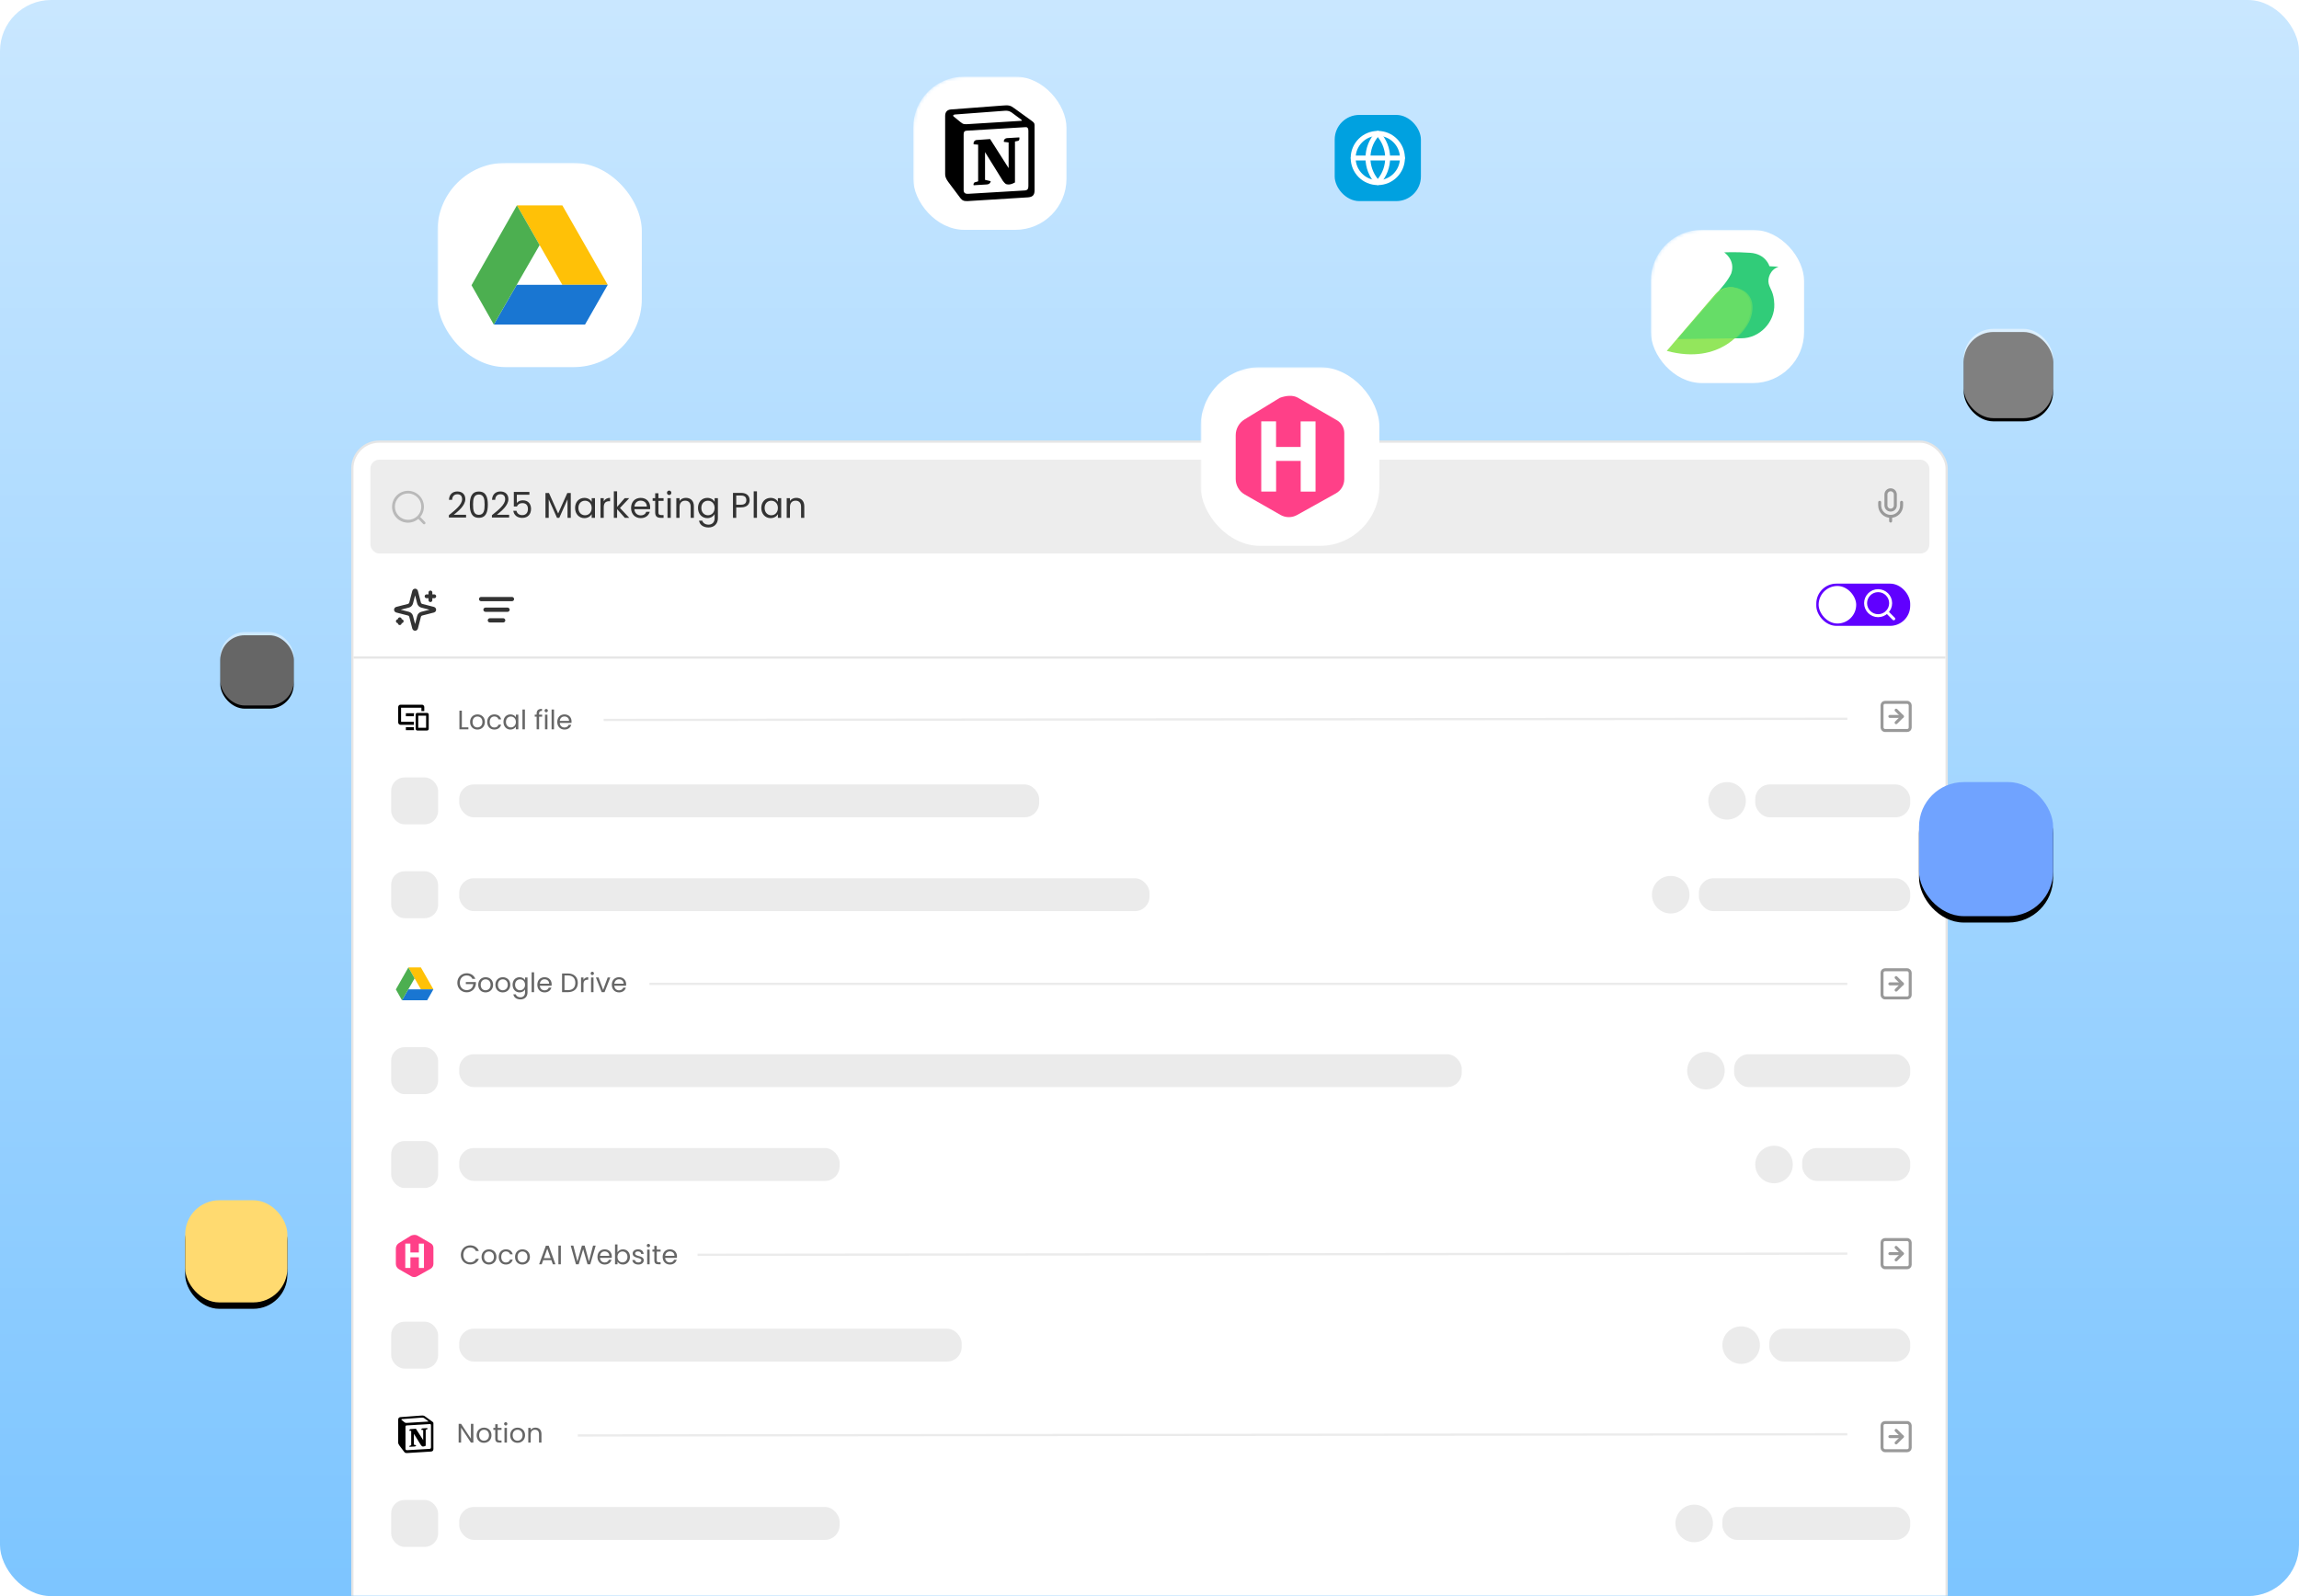 <?xml version="1.0" encoding="UTF-8"?>
<svg width="720px" height="500px" viewBox="0 0 720 500" version="1.1" xmlns="http://www.w3.org/2000/svg" xmlns:xlink="http://www.w3.org/1999/xlink">
    <title>market</title>
    <defs>
        <linearGradient x1="50%" y1="0%" x2="50%" y2="100%" id="linearGradient-1">
            <stop stop-color="#C9E7FF" offset="0%"></stop>
            <stop stop-color="#7DC5FF" offset="100%"></stop>
        </linearGradient>
        <rect id="path-2" x="0" y="0" width="720" height="500" rx="16"></rect>
        <rect id="path-4" x="601" y="245" width="42" height="42" rx="14"></rect>
        <filter x="-66.7%" y="-61.9%" width="233.3%" height="233.3%" filterUnits="objectBoundingBox" id="filter-5">
            <feOffset dx="0" dy="2" in="SourceAlpha" result="shadowOffsetOuter1"></feOffset>
            <feGaussianBlur stdDeviation="9" in="shadowOffsetOuter1" result="shadowBlurOuter1"></feGaussianBlur>
            <feColorMatrix values="0 0 0 0 0.506   0 0 0 0 0.78   0 0 0 0 1  0 0 0 0.5 0" type="matrix" in="shadowBlurOuter1"></feColorMatrix>
        </filter>
        <rect id="path-6" x="58" y="376" width="32" height="32" rx="10.667"></rect>
        <filter x="-68.8%" y="-62.5%" width="237.5%" height="237.5%" filterUnits="objectBoundingBox" id="filter-7">
            <feOffset dx="0" dy="2" in="SourceAlpha" result="shadowOffsetOuter1"></feOffset>
            <feGaussianBlur stdDeviation="7" in="shadowOffsetOuter1" result="shadowBlurOuter1"></feGaussianBlur>
            <feColorMatrix values="0 0 0 0 0.506   0 0 0 0 0.78   0 0 0 0 1  0 0 0 0.5 0" type="matrix" in="shadowBlurOuter1"></feColorMatrix>
        </filter>
        <rect id="path-8" x="69" y="198" width="23" height="23" rx="7.667"></rect>
        <filter x="-67.4%" y="-63.0%" width="234.8%" height="234.8%" filterUnits="objectBoundingBox" id="filter-9">
            <feOffset dx="0" dy="1" in="SourceAlpha" result="shadowOffsetOuter1"></feOffset>
            <feGaussianBlur stdDeviation="5" in="shadowOffsetOuter1" result="shadowBlurOuter1"></feGaussianBlur>
            <feComposite in="shadowBlurOuter1" in2="SourceAlpha" operator="out" result="shadowBlurOuter1"></feComposite>
            <feColorMatrix values="0 0 0 0 0.506   0 0 0 0 0.78   0 0 0 0 1  0 0 0 0.5 0" type="matrix" in="shadowBlurOuter1"></feColorMatrix>
        </filter>
        <rect id="path-10" x="615" y="103" width="28" height="28" rx="9.333"></rect>
        <filter x="-66.1%" y="-62.5%" width="232.1%" height="232.1%" filterUnits="objectBoundingBox" id="filter-11">
            <feOffset dx="0" dy="1" in="SourceAlpha" result="shadowOffsetOuter1"></feOffset>
            <feGaussianBlur stdDeviation="6" in="shadowOffsetOuter1" result="shadowBlurOuter1"></feGaussianBlur>
            <feComposite in="shadowBlurOuter1" in2="SourceAlpha" operator="out" result="shadowBlurOuter1"></feComposite>
            <feColorMatrix values="0 0 0 0 0.506   0 0 0 0 0.78   0 0 0 0 1  0 0 0 0.5 0" type="matrix" in="shadowBlurOuter1"></feColorMatrix>
        </filter>
    </defs>
    <g id="官网3" stroke="none" stroke-width="1" fill="none" fill-rule="evenodd">
        <g id="coco-AI-zh" transform="translate(-880, -1702)">
            <g id="market" transform="translate(880, 1702)">
                <mask id="mask-3" fill="white">
                    <use xlink:href="#path-2"></use>
                </mask>
                <use id="蒙版" fill="url(#linearGradient-1)" xlink:href="#path-2"></use>
                <g id="编组-6" mask="url(#mask-3)">
                    <g transform="translate(110, 138)">
                        <rect id="search背景框-light" stroke="#E6E6E6" stroke-width="0.701" fill="#FFFFFF" fill-rule="evenodd" x="0.35" y="0.35" width="499.299" height="437.299" rx="8.408"></rect>
                        <g id="编组" stroke="none" stroke-width="1" fill="none" fill-rule="evenodd" transform="translate(14, 47)" stroke-linecap="round" stroke-linejoin="round">
                            <path d="M4.761,8.1 C4.652,7.677 4.322,7.347 3.899,7.238 L0.218,6.289 C0.089,6.252 0,6.134 0,6 C0,5.866 0.089,5.748 0.218,5.711 L3.899,4.762 C4.322,4.653 4.652,4.323 4.761,3.9 L5.71,0.219 C5.747,0.09 5.865,0 5.999,0 C6.134,0 6.252,0.09 6.288,0.219 L7.237,3.9 C7.346,4.323 7.676,4.653 8.099,4.762 L11.78,5.711 C11.91,5.747 12,5.865 12,6 C12,6.135 11.91,6.253 11.78,6.289 L8.099,7.238 C7.676,7.347 7.346,7.677 7.237,8.1 L6.288,11.781 C6.251,11.91 6.133,12 5.999,12 C5.864,12 5.746,11.91 5.71,11.781 L4.761,8.1 Z" id="路径" stroke="#333333" stroke-width="1.2"></path>
                            <line x1="10.799" y1="0.6" x2="10.799" y2="3" id="路径" stroke="#333333" stroke-width="1.2"></line>
                            <line x1="11.999" y1="1.8" x2="9.599" y2="1.8" id="路径" stroke="#333333" stroke-width="1.2"></line>
                            <line x1="1.199" y1="9" x2="1.199" y2="10.2" id="路径" stroke="#333333" stroke-width="1.2"></line>
                            <line x1="1.799" y1="9.6" x2="0.599" y2="9.6" id="路径" stroke="#333333" stroke-width="1.2"></line>
                        </g>
                        <g id="file_type_hugo" stroke="none" stroke-width="1" fill="none" fill-rule="evenodd" transform="translate(13.971, 248.839)">
                            <path d="M6.718,0.192 L10.949,2.652 C11.452,2.942 11.763,3.476 11.765,4.055 L11.765,9.091 C11.765,9.732 11.418,10.321 10.857,10.636 L6.652,12.994 C6.091,13.309 5.413,13.304 4.858,12.989 L0.984,10.763 C0.376,10.415 0.001,9.77 0,9.071 L0,4.294 C0.001,3.589 0.367,2.936 0.968,2.566 L4.776,0.218 C5.469,-0.036 6.188,-0.097 6.713,0.192 L6.718,0.192 Z" id="路径" fill="#FF4088" fill-rule="nonzero"></path>
                            <polygon id="路径" fill="#FFFFFF" fill-rule="nonzero" points="2.956 10.357 2.956 2.734 4.552 2.734 4.552 5.513 7.203 5.513 7.203 2.739 8.808 2.739 8.808 10.362 7.208 10.362 7.208 7.028 4.557 7.028 4.557 10.357"></polygon>
                        </g>
                        <rect id="输入框" stroke="none" fill="#EDEDED" fill-rule="evenodd" x="6" y="6" width="488.235" height="29.396" rx="2.803"></rect>
                        <line x1="0.735" y1="67.978" x2="499.265" y2="67.978" id="分割线-上" stroke="#E6E6E6" stroke-width="0.701" fill="none"></line>
                        <g id="切换按钮备份-2" stroke="none" stroke-width="1" fill="none" fill-rule="evenodd" transform="translate(458.824, 44.829)">
                            <rect id="矩形备份-4" fill="#6000FF" x="0" y="0" width="29.412" height="13.228" rx="6.288"></rect>
                            <g id="编组-2备份" transform="translate(13.971, 0.735)">
                                <g id="编组" transform="translate(1.471, 1.47)" stroke="#FFFFFF" stroke-linecap="round" stroke-linejoin="round" stroke-width="0.931">
                                    <ellipse id="椭圆形" cx="3.922" cy="3.919" rx="3.922" ry="3.919"></ellipse>
                                    <line x1="8.824" y1="8.819" x2="6.716" y2="6.712" id="路径"></line>
                                </g>
                                <rect id="矩形" x="0" y="0" width="11.765" height="11.758"></rect>
                            </g>
                            <rect id="矩形备份-5" fill="#FFFFFF" x="0.735" y="0.735" width="11.765" height="11.758" rx="5.879"></rect>
                        </g>
                        <g id="mic备份" stroke="none" stroke-width="1" fill="none" fill-rule="evenodd" transform="translate(476.471, 14.698)">
                            <rect id="矩形" x="0" y="0" width="11.765" height="11.758"></rect>
                            <path d="M5.637,0.735 C4.825,0.735 4.167,1.393 4.167,2.205 L4.167,5.634 C4.167,6.446 4.825,7.104 5.637,7.104 C6.449,7.104 7.108,6.446 7.108,5.634 L7.108,2.205 C7.108,1.393 6.449,0.735 5.637,0.735 Z" id="路径" stroke="#999999" stroke-width="0.934" stroke-linecap="round" stroke-linejoin="round"></path>
                            <path d="M9.069,4.654 L9.069,5.634 C9.069,7.528 7.532,9.064 5.637,9.064 C3.742,9.064 2.206,7.528 2.206,5.634 L2.206,4.654" id="路径" stroke="#999999" stroke-width="0.934" stroke-linecap="round" stroke-linejoin="round"></path>
                            <line x1="5.637" y1="9.064" x2="5.637" y2="10.534" id="路径" stroke="#999999" stroke-width="0.934" stroke-linecap="round" stroke-linejoin="round"></line>
                        </g>
                        <g id="Local-file" stroke="none" stroke-width="1" fill="none" fill-rule="evenodd" transform="translate(33.881, 84.063)">
                            <polygon id="路径" fill="#666666" fill-rule="nonzero" points="0 0.562 0 6.405 2.808 6.405 2.808 5.785 0.763 5.785 0.763 0.562"></polygon>
                            <path d="M7.981,4.1 C7.981,2.649 6.967,1.735 5.659,1.735 C4.359,1.735 3.337,2.649 3.337,4.1 C3.337,5.558 4.326,6.48 5.625,6.48 C6.933,6.48 7.981,5.558 7.981,4.1 Z M4.116,4.1 C4.116,2.943 4.846,2.398 5.65,2.398 C6.439,2.398 7.201,2.943 7.201,4.1 C7.201,5.265 6.422,5.81 5.625,5.81 C4.829,5.81 4.116,5.265 4.116,4.1 Z" id="形状" fill="#666666" fill-rule="nonzero"></path>
                            <path d="M8.702,4.1 C8.702,5.558 9.633,6.48 10.94,6.48 C12.081,6.48 12.827,5.843 13.061,4.929 L12.24,4.929 C12.072,5.508 11.62,5.835 10.94,5.835 C10.102,5.835 9.482,5.24 9.482,4.1 C9.482,2.976 10.102,2.381 10.94,2.381 C11.62,2.381 12.081,2.733 12.24,3.286 L13.061,3.286 C12.827,2.322 12.081,1.735 10.94,1.735 C9.633,1.735 8.702,2.658 8.702,4.1 Z" id="路径" fill="#666666" fill-rule="nonzero"></path>
                            <path d="M13.791,4.091 C13.791,5.516 14.738,6.48 15.962,6.48 C16.809,6.48 17.404,6.044 17.681,5.55 L17.681,6.405 L18.452,6.405 L18.452,1.811 L17.681,1.811 L17.681,2.649 C17.412,2.171 16.826,1.735 15.971,1.735 C14.738,1.735 13.791,2.658 13.791,4.091 Z M17.681,4.1 C17.681,5.181 16.96,5.81 16.121,5.81 C15.283,5.81 14.57,5.173 14.57,4.091 C14.57,3.01 15.283,2.398 16.121,2.398 C16.96,2.398 17.681,3.035 17.681,4.1 Z" id="形状" fill="#666666" fill-rule="nonzero"></path>
                            <polygon id="路径" fill="#666666" fill-rule="nonzero" points="19.743 6.405 20.506 6.405 20.506 0.201 19.743 0.201"></polygon>
                            <path d="M24.186,6.405 L24.949,6.405 L24.949,2.44 L25.913,2.44 L25.913,1.811 L24.949,1.811 L24.949,1.484 C24.949,0.889 25.176,0.637 25.863,0.637 L25.863,0 C24.689,0 24.186,0.461 24.186,1.484 L24.186,1.811 L23.591,1.811 L23.591,2.44 L24.186,2.44 L24.186,6.405 Z" id="路径" fill="#666666" fill-rule="nonzero"></path>
                            <path d="M26.802,6.405 L27.565,6.405 L27.565,1.811 L26.802,1.811 L26.802,6.405 Z M27.196,1.065 C27.473,1.065 27.699,0.838 27.699,0.545 C27.699,0.252 27.473,0.025 27.196,0.025 C26.903,0.025 26.676,0.252 26.676,0.545 C26.676,0.838 26.903,1.065 27.196,1.065 Z" id="形状" fill="#666666" fill-rule="nonzero"></path>
                            <polygon id="路径" fill="#666666" fill-rule="nonzero" points="28.864 6.405 29.627 6.405 29.627 0.201 28.864 0.201"></polygon>
                            <path d="M32.88,2.381 C33.668,2.381 34.339,2.876 34.33,3.773 L31.43,3.773 C31.514,2.876 32.134,2.381 32.88,2.381 Z M35.026,4.988 L34.205,4.988 C34.037,5.483 33.601,5.835 32.914,5.835 C32.134,5.835 31.48,5.324 31.421,4.393 L35.093,4.393 C35.11,4.234 35.118,4.1 35.118,3.932 C35.118,2.674 34.247,1.735 32.914,1.735 C31.572,1.735 30.642,2.649 30.642,4.1 C30.642,5.558 31.606,6.48 32.914,6.48 C34.054,6.48 34.791,5.827 35.026,4.988 Z" id="形状" fill="#666666" fill-rule="nonzero"></path>
                        </g>
                        <g id="2025-Marketing-Plan" stroke="none" stroke-width="1" fill="none" fill-rule="evenodd" transform="translate(30.572, 15.679)">
                            <path d="M0,8.442 L5.392,8.442 L5.392,7.59 L1.536,7.59 C2.982,6.413 5.157,4.697 5.157,2.679 C5.157,1.177 4.17,0.28 2.646,0.28 C1.188,0.28 0.101,1.177 0.034,2.904 L1.02,2.904 C1.065,1.883 1.603,1.155 2.657,1.155 C3.756,1.155 4.148,1.827 4.148,2.724 C4.148,4.383 2.13,5.998 0,7.713 L0,8.442 Z" id="路径" fill="#333333" fill-rule="nonzero"></path>
                            <path d="M6.57,4.395 C6.57,6.749 7.153,8.532 9.395,8.532 C11.626,8.532 12.209,6.749 12.209,4.395 C12.209,2.074 11.626,0.303 9.395,0.303 C7.153,0.303 6.57,2.074 6.57,4.395 Z M11.2,4.395 C11.2,6.144 10.987,7.601 9.395,7.601 C7.792,7.601 7.579,6.144 7.579,4.395 C7.579,2.713 7.792,1.233 9.395,1.233 C10.987,1.233 11.2,2.713 11.2,4.395 Z" id="形状" fill="#333333" fill-rule="nonzero"></path>
                            <path d="M13.487,8.442 L18.879,8.442 L18.879,7.59 L15.023,7.59 C16.469,6.413 18.644,4.697 18.644,2.679 C18.644,1.177 17.657,0.28 16.133,0.28 C14.675,0.28 13.588,1.177 13.52,2.904 L14.507,2.904 C14.552,1.883 15.09,1.155 16.144,1.155 C17.242,1.155 17.635,1.827 17.635,2.724 C17.635,4.383 15.617,5.998 13.487,7.713 L13.487,8.442 Z" id="路径" fill="#333333" fill-rule="nonzero"></path>
                            <path d="M20.348,0.415 L20.348,4.989 L21.312,4.989 C21.581,4.35 22.175,3.924 22.994,3.924 C24.171,3.924 24.765,4.596 24.765,5.751 C24.765,6.861 24.216,7.691 22.982,7.691 C22.03,7.691 21.368,7.186 21.177,6.334 L20.18,6.334 C20.382,7.646 21.357,8.554 22.971,8.554 C24.866,8.554 25.74,7.298 25.74,5.729 C25.74,4.473 25.113,3.049 23.139,3.049 C22.343,3.049 21.626,3.408 21.29,3.868 L21.29,1.312 L25.225,1.312 L25.225,0.415 L20.348,0.415 Z" id="路径" fill="#333333" fill-rule="nonzero"></path>
                            <polygon id="路径" fill="#333333" fill-rule="nonzero" points="30.258 8.532 31.279 8.532 31.279 2.735 33.868 8.532 34.586 8.532 37.164 2.747 37.164 8.532 38.185 8.532 38.185 0.774 37.097 0.774 34.227 7.186 31.357 0.774 30.258 0.774"></polygon>
                            <path d="M39.53,5.437 C39.53,7.343 40.797,8.632 42.433,8.632 C43.566,8.632 44.362,8.049 44.732,7.388 L44.732,8.532 L45.763,8.532 L45.763,2.388 L44.732,2.388 L44.732,3.509 C44.373,2.87 43.588,2.287 42.445,2.287 C40.797,2.287 39.53,3.52 39.53,5.437 Z M44.732,5.449 C44.732,6.895 43.768,7.736 42.646,7.736 C41.525,7.736 40.572,6.884 40.572,5.437 C40.572,3.991 41.525,3.173 42.646,3.173 C43.768,3.173 44.732,4.025 44.732,5.449 Z" id="形状" fill="#333333" fill-rule="nonzero"></path>
                            <path d="M48.51,5.191 C48.51,3.767 49.25,3.33 50.225,3.33 L50.494,3.33 L50.494,2.276 C49.519,2.276 48.857,2.702 48.51,3.386 L48.51,2.388 L47.49,2.388 L47.49,8.532 L48.51,8.532 L48.51,5.191 Z" id="路径" fill="#333333" fill-rule="nonzero"></path>
                            <polygon id="路径" fill="#333333" fill-rule="nonzero" points="51.671 8.532 52.691 8.532 52.691 5.818 55.102 8.532 56.492 8.532 53.588 5.449 56.481 2.388 55.057 2.388 52.691 5.112 52.691 0.235 51.671 0.235"></polygon>
                            <path d="M60.057,3.15 C61.111,3.15 62.008,3.812 61.997,5.011 L58.118,5.011 C58.23,3.812 59.059,3.15 60.057,3.15 Z M62.927,6.637 L61.828,6.637 C61.604,7.298 61.021,7.769 60.102,7.769 C59.059,7.769 58.185,7.085 58.106,5.841 L63.017,5.841 C63.039,5.628 63.05,5.449 63.05,5.224 C63.05,3.543 61.884,2.287 60.102,2.287 C58.308,2.287 57.064,3.509 57.064,5.449 C57.064,7.399 58.353,8.632 60.102,8.632 C61.627,8.632 62.613,7.758 62.927,6.637 Z" id="形状" fill="#333333" fill-rule="nonzero"></path>
                            <path d="M64.62,6.85 C64.62,8.083 65.237,8.532 66.324,8.532 L67.243,8.532 L67.243,7.668 L66.492,7.668 C65.864,7.668 65.64,7.455 65.64,6.85 L65.64,3.229 L67.243,3.229 L67.243,2.388 L65.64,2.388 L65.64,0.841 L64.62,0.841 L64.62,2.388 L63.824,2.388 L63.824,3.229 L64.62,3.229 L64.62,6.85 Z" id="路径" fill="#333333" fill-rule="nonzero"></path>
                            <path d="M68.476,8.532 L69.497,8.532 L69.497,2.388 L68.476,2.388 L68.476,8.532 Z M69.003,1.39 C69.373,1.39 69.676,1.087 69.676,0.695 C69.676,0.303 69.373,0 69.003,0 C68.611,0 68.308,0.303 68.308,0.695 C68.308,1.087 68.611,1.39 69.003,1.39 Z" id="形状" fill="#333333" fill-rule="nonzero"></path>
                            <path d="M75.73,8.532 L76.739,8.532 L76.739,4.91 C76.739,3.15 75.652,2.276 74.228,2.276 C73.398,2.276 72.658,2.623 72.255,3.262 L72.255,2.388 L71.234,2.388 L71.234,8.532 L72.255,8.532 L72.255,5.135 C72.255,3.812 72.972,3.161 74.015,3.161 C75.046,3.161 75.73,3.801 75.73,5.056 L75.73,8.532 Z" id="路径" fill="#333333" fill-rule="nonzero"></path>
                            <path d="M78.028,5.437 C78.028,7.343 79.295,8.632 80.943,8.632 C82.064,8.632 82.86,8.038 83.23,7.377 L83.23,8.666 C83.23,9.978 82.412,10.673 81.324,10.673 C80.315,10.673 79.587,10.168 79.362,9.428 L78.353,9.428 C78.555,10.74 79.71,11.558 81.324,11.558 C83.129,11.558 84.262,10.359 84.262,8.666 L84.262,2.388 L83.23,2.388 L83.23,3.509 C82.871,2.848 82.064,2.287 80.943,2.287 C79.295,2.287 78.028,3.52 78.028,5.437 Z M83.23,5.449 C83.23,6.895 82.266,7.736 81.145,7.736 C80.024,7.736 79.071,6.884 79.071,5.437 C79.071,3.991 80.024,3.173 81.145,3.173 C82.266,3.173 83.23,4.025 83.23,5.449 Z" id="形状" fill="#333333" fill-rule="nonzero"></path>
                            <path d="M90.002,4.428 L90.002,1.558 L91.504,1.558 C92.67,1.558 93.163,2.096 93.163,3.005 C93.163,3.879 92.67,4.428 91.504,4.428 L90.002,4.428 Z M94.206,3.005 C94.206,1.726 93.342,0.718 91.504,0.718 L88.981,0.718 L88.981,8.532 L90.002,8.532 L90.002,5.269 L91.504,5.269 C93.443,5.269 94.206,4.193 94.206,3.005 Z" id="形状" fill="#333333" fill-rule="nonzero"></path>
                            <polygon id="路径" fill="#333333" fill-rule="nonzero" points="95.472 8.532 96.493 8.532 96.493 0.235 95.472 0.235"></polygon>
                            <path d="M97.849,5.437 C97.849,7.343 99.116,8.632 100.753,8.632 C101.885,8.632 102.681,8.049 103.051,7.388 L103.051,8.532 L104.082,8.532 L104.082,2.388 L103.051,2.388 L103.051,3.509 C102.692,2.87 101.908,2.287 100.764,2.287 C99.116,2.287 97.849,3.52 97.849,5.437 Z M103.051,5.449 C103.051,6.895 102.087,7.736 100.966,7.736 C99.845,7.736 98.892,6.884 98.892,5.437 C98.892,3.991 99.845,3.173 100.966,3.173 C102.087,3.173 103.051,4.025 103.051,5.449 Z" id="形状" fill="#333333" fill-rule="nonzero"></path>
                            <path d="M110.305,8.532 L111.314,8.532 L111.314,4.91 C111.314,3.15 110.226,2.276 108.802,2.276 C107.973,2.276 107.233,2.623 106.829,3.262 L106.829,2.388 L105.809,2.388 L105.809,8.532 L106.829,8.532 L106.829,5.135 C106.829,3.812 107.547,3.161 108.589,3.161 C109.621,3.161 110.305,3.801 110.305,5.056 L110.305,8.532 Z" id="路径" fill="#333333" fill-rule="nonzero"></path>
                        </g>
                        <rect id="矩形备份-27" stroke="none" fill="#EBEBEB" fill-rule="evenodd" x="12.5" y="190.047" width="14.706" height="14.698" rx="4.204"></rect>
                        <rect id="矩形备份-35" stroke="none" fill="#EBEBEB" fill-rule="evenodd" x="12.5" y="105.534" width="14.706" height="14.698" rx="4.204"></rect>
                        <rect id="矩形备份-36" stroke="none" fill="#EBEBEB" fill-rule="evenodd" x="12.5" y="134.93" width="14.706" height="14.698" rx="4.204"></rect>
                        <rect id="矩形备份-28" stroke="none" fill="#EBEBEB" fill-rule="evenodd" x="12.5" y="219.443" width="14.706" height="14.698" rx="4.204"></rect>
                        <rect id="矩形备份-37" stroke="none" fill="#EBEBEB" fill-rule="evenodd" x="12.5" y="276.03" width="14.706" height="14.698" rx="4.204"></rect>
                        <rect id="矩形备份-39" stroke="none" fill="#EBEBEB" fill-rule="evenodd" x="12.5" y="331.883" width="14.706" height="14.698" rx="4.204"></rect>
                        <g id="编组备份-10" stroke="none" stroke-width="1" fill="none" fill-rule="evenodd" transform="translate(13.971, 165.06)">
                            <polygon id="路径" fill="#FFC107" fill-rule="nonzero" points="3.922 3.90517271e-16 7.843 3.90517271e-16 11.764 6.859 7.843 6.859"></polygon>
                            <polygon id="路径" fill="#1976D2" fill-rule="nonzero" points="1.925 10.289 3.904 6.859 11.765 6.859 9.804 10.289"></polygon>
                            <polygon id="路径" fill="#4CAF50" fill-rule="nonzero" points="0 6.895 1.925 10.289 5.882 3.43 3.921 0"></polygon>
                        </g>
                        <g id="Google-Drive" stroke="none" stroke-width="1" fill="none" fill-rule="evenodd" transform="translate(33.225, 166.411)">
                            <path d="M2.943,0.471 C1.295,0.471 0,1.707 0,3.464 C0,5.222 1.295,6.449 2.943,6.449 C4.532,6.449 5.684,5.28 5.818,3.826 L5.818,3.237 L2.665,3.237 L2.665,3.859 L5.003,3.859 C4.885,5.02 4.095,5.76 2.943,5.76 C1.707,5.76 0.782,4.868 0.782,3.464 C0.782,2.052 1.707,1.16 2.943,1.16 C3.767,1.16 4.406,1.556 4.725,2.237 L5.642,2.237 C5.205,1.11 4.179,0.471 2.943,0.471 Z" id="路径" fill="#666666" fill-rule="nonzero"></path>
                            <path d="M11.2,4.086 C11.2,2.632 10.182,1.715 8.871,1.715 C7.567,1.715 6.542,2.632 6.542,4.086 C6.542,5.549 7.534,6.474 8.837,6.474 C10.149,6.474 11.2,5.549 11.2,4.086 Z M7.324,4.086 C7.324,2.926 8.055,2.38 8.862,2.38 C9.653,2.38 10.418,2.926 10.418,4.086 C10.418,5.255 9.636,5.802 8.837,5.802 C8.038,5.802 7.324,5.255 7.324,4.086 Z" id="形状" fill="#666666" fill-rule="nonzero"></path>
                            <path d="M16.581,4.086 C16.581,2.632 15.564,1.715 14.252,1.715 C12.949,1.715 11.923,2.632 11.923,4.086 C11.923,5.549 12.915,6.474 14.218,6.474 C15.53,6.474 16.581,5.549 16.581,4.086 Z M12.705,4.086 C12.705,2.926 13.436,2.38 14.244,2.38 C15.034,2.38 15.799,2.926 15.799,4.086 C15.799,5.255 15.017,5.802 14.218,5.802 C13.42,5.802 12.705,5.255 12.705,4.086 Z" id="形状" fill="#666666" fill-rule="nonzero"></path>
                            <path d="M17.304,4.078 C17.304,5.507 18.254,6.474 19.49,6.474 C20.331,6.474 20.928,6.029 21.206,5.533 L21.206,6.5 C21.206,7.483 20.592,8.005 19.776,8.005 C19.019,8.005 18.473,7.626 18.305,7.071 L17.548,7.071 C17.699,8.055 18.565,8.669 19.776,8.669 C21.13,8.669 21.979,7.769 21.979,6.5 L21.979,1.791 L21.206,1.791 L21.206,2.632 C20.936,2.136 20.331,1.715 19.49,1.715 C18.254,1.715 17.304,2.64 17.304,4.078 Z M21.206,4.086 C21.206,5.171 20.482,5.802 19.642,5.802 C18.801,5.802 18.086,5.163 18.086,4.078 C18.086,2.993 18.801,2.38 19.642,2.38 C20.482,2.38 21.206,3.019 21.206,4.086 Z" id="形状" fill="#666666" fill-rule="nonzero"></path>
                            <polygon id="路径" fill="#666666" fill-rule="nonzero" points="23.274 6.399 24.039 6.399 24.039 0.177 23.274 0.177"></polygon>
                            <path d="M27.301,2.363 C28.092,2.363 28.765,2.859 28.756,3.758 L25.847,3.758 C25.931,2.859 26.553,2.363 27.301,2.363 Z M29.454,4.978 L28.63,4.978 C28.462,5.474 28.025,5.827 27.335,5.827 C26.553,5.827 25.897,5.314 25.838,4.381 L29.521,4.381 C29.538,4.221 29.546,4.086 29.546,3.918 C29.546,2.657 28.672,1.715 27.335,1.715 C25.99,1.715 25.056,2.632 25.056,4.086 C25.056,5.549 26.023,6.474 27.335,6.474 C28.479,6.474 29.219,5.818 29.454,4.978 Z" id="形状" fill="#666666" fill-rule="nonzero"></path>
                            <path d="M34.625,0.538 L32.8,0.538 L32.8,6.399 L34.625,6.399 C36.551,6.399 37.736,5.297 37.736,3.481 C37.736,1.665 36.551,0.538 34.625,0.538 Z M33.566,5.768 L33.566,1.16 L34.625,1.16 C36.155,1.16 36.954,2.052 36.954,3.481 C36.954,4.91 36.155,5.768 34.625,5.768 L33.566,5.768 Z" id="形状" fill="#666666" fill-rule="nonzero"></path>
                            <path d="M39.51,3.893 C39.51,2.825 40.065,2.497 40.797,2.497 L40.998,2.497 L40.998,1.707 C40.267,1.707 39.771,2.026 39.51,2.539 L39.51,1.791 L38.745,1.791 L38.745,6.399 L39.51,6.399 L39.51,3.893 Z" id="路径" fill="#666666" fill-rule="nonzero"></path>
                            <path d="M41.881,6.399 L42.646,6.399 L42.646,1.791 L41.881,1.791 L41.881,6.399 Z M42.277,1.043 C42.554,1.043 42.781,0.816 42.781,0.521 C42.781,0.227 42.554,0 42.277,0 C41.982,0 41.755,0.227 41.755,0.521 C41.755,0.816 41.982,1.043 42.277,1.043 Z" id="形状" fill="#666666" fill-rule="nonzero"></path>
                            <polygon id="路径" fill="#666666" fill-rule="nonzero" points="43.403 1.791 45.211 6.399 46.102 6.399 47.91 1.791 47.094 1.791 45.665 5.692 44.227 1.791"></polygon>
                            <path d="M50.626,2.363 C51.416,2.363 52.089,2.859 52.08,3.758 L49.171,3.758 C49.255,2.859 49.878,2.363 50.626,2.363 Z M52.778,4.978 L51.954,4.978 C51.786,5.474 51.349,5.827 50.659,5.827 C49.878,5.827 49.222,5.314 49.163,4.381 L52.846,4.381 C52.862,4.221 52.871,4.086 52.871,3.918 C52.871,2.657 51.996,1.715 50.659,1.715 C49.314,1.715 48.381,2.632 48.381,4.086 C48.381,5.549 49.348,6.474 50.659,6.474 C51.803,6.474 52.543,5.818 52.778,4.978 Z" id="形状" fill="#666666" fill-rule="nonzero"></path>
                        </g>
                        <g id="Notion" stroke="none" stroke-width="1" fill="none" fill-rule="evenodd" transform="translate(33.641, 307.512)">
                            <polygon id="路径" fill="#666666" fill-rule="nonzero" points="3.843 0.53 3.843 5.188 0.765 0.53 0 0.53 0 6.399 0.765 6.399 0.765 1.732 3.843 6.399 4.608 6.399 4.608 0.53"></polygon>
                            <path d="M10.283,4.086 C10.283,2.632 9.266,1.715 7.954,1.715 C6.651,1.715 5.625,2.632 5.625,4.086 C5.625,5.549 6.617,6.474 7.921,6.474 C9.232,6.474 10.283,5.549 10.283,4.086 Z M6.407,4.086 C6.407,2.926 7.139,2.38 7.946,2.38 C8.736,2.38 9.501,2.926 9.501,4.086 C9.501,5.255 8.719,5.802 7.921,5.802 C7.122,5.802 6.407,5.255 6.407,4.086 Z" id="形状" fill="#666666" fill-rule="nonzero"></path>
                            <path d="M11.46,5.137 C11.46,6.062 11.923,6.399 12.738,6.399 L13.428,6.399 L13.428,5.751 L12.865,5.751 C12.394,5.751 12.226,5.591 12.226,5.137 L12.226,2.422 L13.428,2.422 L13.428,1.791 L12.226,1.791 L12.226,0.631 L11.46,0.631 L11.46,1.791 L10.863,1.791 L10.863,2.422 L11.46,2.422 L11.46,5.137 Z" id="路径" fill="#666666" fill-rule="nonzero"></path>
                            <path d="M14.353,6.399 L15.118,6.399 L15.118,1.791 L14.353,1.791 L14.353,6.399 Z M14.748,1.043 C15.025,1.043 15.253,0.816 15.253,0.521 C15.253,0.227 15.025,-4.54747351e-13 14.748,-4.54747351e-13 C14.454,-4.54747351e-13 14.227,0.227 14.227,0.521 C14.227,0.816 14.454,1.043 14.748,1.043 Z" id="形状" fill="#666666" fill-rule="nonzero"></path>
                            <path d="M20.794,4.086 C20.794,2.632 19.776,1.715 18.464,1.715 C17.161,1.715 16.135,2.632 16.135,4.086 C16.135,5.549 17.128,6.474 18.431,6.474 C19.742,6.474 20.794,5.549 20.794,4.086 Z M16.917,4.086 C16.917,2.926 17.649,2.38 18.456,2.38 C19.246,2.38 20.012,2.926 20.012,4.086 C20.012,5.255 19.23,5.802 18.431,5.802 C17.632,5.802 16.917,5.255 16.917,4.086 Z" id="形状" fill="#666666" fill-rule="nonzero"></path>
                            <path d="M25.174,6.399 L25.931,6.399 L25.931,3.683 C25.931,2.363 25.115,1.707 24.047,1.707 C23.425,1.707 22.87,1.968 22.568,2.447 L22.568,1.791 L21.803,1.791 L21.803,6.399 L22.568,6.399 L22.568,3.851 C22.568,2.859 23.106,2.371 23.888,2.371 C24.661,2.371 25.174,2.85 25.174,3.792 L25.174,6.399 Z" id="路径" fill="#666666" fill-rule="nonzero"></path>
                        </g>
                        <g id="Coco-AI-Website" stroke="none" stroke-width="1" fill="none" fill-rule="evenodd" transform="translate(34.324, 251.659)">
                            <path d="M0,3.464 C0,5.222 1.286,6.449 2.926,6.449 C4.196,6.449 5.205,5.818 5.642,4.692 L4.725,4.692 C4.406,5.39 3.784,5.785 2.926,5.785 C1.698,5.785 0.782,4.894 0.782,3.464 C0.782,2.026 1.698,1.135 2.926,1.135 C3.784,1.135 4.406,1.53 4.725,2.237 L5.642,2.237 C5.205,1.101 4.196,0.462 2.926,0.462 C1.286,0.462 0,1.707 0,3.464 Z" id="路径" fill="#666666" fill-rule="nonzero"></path>
                            <path d="M11.149,4.086 C11.149,2.632 10.132,1.715 8.82,1.715 C7.517,1.715 6.491,2.632 6.491,4.086 C6.491,5.549 7.483,6.474 8.787,6.474 C10.098,6.474 11.149,5.549 11.149,4.086 Z M7.273,4.086 C7.273,2.926 8.005,2.38 8.812,2.38 C9.602,2.38 10.367,2.926 10.367,4.086 C10.367,5.255 9.585,5.802 8.787,5.802 C7.988,5.802 7.273,5.255 7.273,4.086 Z" id="形状" fill="#666666" fill-rule="nonzero"></path>
                            <path d="M11.872,4.086 C11.872,5.549 12.806,6.474 14.117,6.474 C15.261,6.474 16.009,5.835 16.245,4.919 L15.421,4.919 C15.253,5.499 14.798,5.827 14.117,5.827 C13.277,5.827 12.654,5.23 12.654,4.086 C12.654,2.96 13.277,2.363 14.117,2.363 C14.798,2.363 15.261,2.716 15.421,3.271 L16.245,3.271 C16.009,2.304 15.261,1.715 14.117,1.715 C12.806,1.715 11.872,2.64 11.872,4.086 Z" id="路径" fill="#666666" fill-rule="nonzero"></path>
                            <path d="M21.634,4.086 C21.634,2.632 20.617,1.715 19.305,1.715 C18.002,1.715 16.976,2.632 16.976,4.086 C16.976,5.549 17.968,6.474 19.272,6.474 C20.583,6.474 21.634,5.549 21.634,4.086 Z M17.758,4.086 C17.758,2.926 18.49,2.38 19.297,2.38 C20.087,2.38 20.852,2.926 20.852,4.086 C20.852,5.255 20.07,5.802 19.272,5.802 C18.473,5.802 17.758,5.255 17.758,4.086 Z" id="形状" fill="#666666" fill-rule="nonzero"></path>
                            <path d="M28.823,6.399 L29.631,6.399 L27.52,0.572 L26.637,0.572 L24.518,6.399 L25.326,6.399 L25.796,5.095 L28.352,5.095 L28.823,6.399 Z M28.134,4.473 L26.015,4.473 L27.074,1.513 L28.134,4.473 Z" id="形状" fill="#666666" fill-rule="nonzero"></path>
                            <polygon id="路径" fill="#666666" fill-rule="nonzero" points="30.555 6.399 31.321 6.399 31.321 0.538 30.555 0.538"></polygon>
                            <polygon id="路径" fill="#666666" fill-rule="nonzero" points="36.054 6.407 36.904 6.399 38.316 1.682 39.678 6.399 40.536 6.399 42.234 0.538 41.41 0.538 40.124 5.491 38.779 0.538 37.921 0.538 36.508 5.507 35.23 0.538 34.415 0.538"></polygon>
                            <path d="M45.034,2.363 C45.825,2.363 46.497,2.859 46.489,3.758 L43.58,3.758 C43.664,2.859 44.286,2.363 45.034,2.363 Z M47.187,4.978 L46.363,4.978 C46.195,5.474 45.758,5.827 45.068,5.827 C44.286,5.827 43.63,5.314 43.571,4.381 L47.254,4.381 C47.271,4.221 47.279,4.086 47.279,3.918 C47.279,2.657 46.405,1.715 45.068,1.715 C43.723,1.715 42.789,2.632 42.789,4.086 C42.789,5.549 43.756,6.474 45.068,6.474 C46.212,6.474 46.951,5.818 47.187,4.978 Z" id="形状" fill="#666666" fill-rule="nonzero"></path>
                            <path d="M49.054,2.649 L49.054,0.177 L48.288,0.177 L48.288,6.399 L49.054,6.399 L49.054,5.549 C49.339,6.054 49.936,6.474 50.777,6.474 C52.013,6.474 52.963,5.507 52.963,4.078 C52.963,2.64 52.022,1.715 50.777,1.715 C49.962,1.715 49.348,2.136 49.054,2.649 Z M52.181,4.078 C52.181,5.163 51.467,5.802 50.617,5.802 C49.785,5.802 49.054,5.171 49.054,4.086 C49.054,3.019 49.785,2.38 50.617,2.38 C51.467,2.38 52.181,2.993 52.181,4.078 Z" id="形状" fill="#666666" fill-rule="nonzero"></path>
                            <path d="M57.285,5.146 C57.252,3.498 54.578,4.095 54.578,3.002 C54.578,2.632 54.914,2.363 55.477,2.363 C56.091,2.363 56.444,2.699 56.478,3.161 L57.243,3.161 C57.193,2.262 56.52,1.715 55.503,1.715 C54.477,1.715 53.813,2.295 53.813,3.002 C53.813,4.717 56.537,4.12 56.537,5.146 C56.537,5.524 56.201,5.827 55.595,5.827 C54.948,5.827 54.552,5.491 54.51,5.045 L53.72,5.045 C53.771,5.886 54.527,6.474 55.604,6.474 C56.621,6.474 57.285,5.903 57.285,5.146 Z" id="路径" fill="#666666" fill-rule="nonzero"></path>
                            <path d="M58.361,6.399 L59.127,6.399 L59.127,1.791 L58.361,1.791 L58.361,6.399 Z M58.757,1.043 C59.034,1.043 59.261,0.816 59.261,0.521 C59.261,0.227 59.034,0 58.757,0 C58.462,0 58.235,0.227 58.235,0.521 C58.235,0.816 58.462,1.043 58.757,1.043 Z" id="形状" fill="#666666" fill-rule="nonzero"></path>
                            <path d="M60.598,5.137 C60.598,6.062 61.06,6.399 61.876,6.399 L62.566,6.399 L62.566,5.751 L62.002,5.751 C61.531,5.751 61.363,5.591 61.363,5.137 L61.363,2.422 L62.566,2.422 L62.566,1.791 L61.363,1.791 L61.363,0.631 L60.598,0.631 L60.598,1.791 L60.001,1.791 L60.001,2.422 L60.598,2.422 L60.598,5.137 Z" id="路径" fill="#666666" fill-rule="nonzero"></path>
                            <path d="M65.45,2.363 C66.24,2.363 66.913,2.859 66.904,3.758 L63.995,3.758 C64.079,2.859 64.701,2.363 65.45,2.363 Z M67.602,4.978 L66.778,4.978 C66.61,5.474 66.173,5.827 65.483,5.827 C64.701,5.827 64.045,5.314 63.987,4.381 L67.669,4.381 C67.686,4.221 67.695,4.086 67.695,3.918 C67.695,2.657 66.82,1.715 65.483,1.715 C64.138,1.715 63.205,2.632 63.205,4.086 C63.205,5.549 64.171,6.474 65.483,6.474 C66.627,6.474 67.367,5.818 67.602,4.978 Z" id="形状" fill="#666666" fill-rule="nonzero"></path>
                        </g>
                        <rect id="矩形" stroke="none" fill="#EBEBEB" fill-rule="evenodd" x="33.824" y="192.252" width="313.971" height="10.289" rx="4.554"></rect>
                        <rect id="矩形备份-21" stroke="none" fill="#EBEBEB" fill-rule="evenodd" x="439.706" y="107.738" width="48.529" height="10.289" rx="4.554"></rect>
                        <rect id="矩形备份-22" stroke="none" fill="#EBEBEB" fill-rule="evenodd" x="422.059" y="137.134" width="66.176" height="10.289" rx="4.554"></rect>
                        <rect id="矩形备份-23" stroke="none" fill="#EBEBEB" fill-rule="evenodd" x="433.088" y="192.252" width="55.147" height="10.289" rx="4.554"></rect>
                        <rect id="矩形备份-25" stroke="none" fill="#EBEBEB" fill-rule="evenodd" x="444.118" y="278.235" width="44.118" height="10.289" rx="4.554"></rect>
                        <rect id="矩形备份-24" stroke="none" fill="#EBEBEB" fill-rule="evenodd" x="454.412" y="221.648" width="33.824" height="10.289" rx="4.554"></rect>
                        <rect id="矩形备份-26" stroke="none" fill="#EBEBEB" fill-rule="evenodd" x="429.412" y="334.087" width="58.824" height="10.289" rx="4.554"></rect>
                        <rect id="矩形备份-16" stroke="none" fill="#EBEBEB" fill-rule="evenodd" x="33.824" y="107.738" width="181.618" height="10.289" rx="4.554"></rect>
                        <rect id="矩形备份-6" stroke="none" fill="#EBEBEB" fill-rule="evenodd" x="33.824" y="221.648" width="119.118" height="10.289" rx="4.554"></rect>
                        <rect id="矩形备份-17" stroke="none" fill="#EBEBEB" fill-rule="evenodd" x="33.824" y="137.134" width="216.176" height="10.289" rx="4.554"></rect>
                        <rect id="矩形备份-19" stroke="none" fill="#EBEBEB" fill-rule="evenodd" x="33.824" y="334.087" width="119.118" height="10.289" rx="4.554"></rect>
                        <rect id="矩形备份-20" stroke="none" fill="#EBEBEB" fill-rule="evenodd" x="33.824" y="278.235" width="157.353" height="10.289" rx="4.554"></rect>
                        <g id="pcm" stroke="none" stroke-width="1" fill="none" fill-rule="evenodd" transform="translate(13.971, 80.547)">
                            <rect id="矩形" fill="#000000" fill-rule="nonzero" opacity="0" x="0" y="0" width="11.765" height="11.758"></rect>
                            <path d="M9.803,4.785 C10.074,4.785 10.294,5.016 10.294,5.301 L10.294,9.773 C10.294,10.058 10.074,10.289 9.803,10.289 L6.689,10.289 C6.418,10.289 6.197,10.058 6.197,9.773 L6.197,5.301 C6.197,5.016 6.418,4.785 6.689,4.785 L9.803,4.785 L9.803,4.785 Z M5.651,9.237 L5.651,9.773 C5.651,9.918 5.678,10.056 5.727,10.183 L3.139,10.183 L3.139,9.237 L5.651,9.237 L5.651,9.237 Z M9.475,5.645 L7.017,5.645 L7.017,9.429 L9.475,9.429 L9.475,5.645 L9.475,5.645 Z M8.186,2.205 C8.584,2.205 8.907,2.544 8.907,2.961 L8.907,4.211 L8.005,4.211 L8.005,3.151 L1.637,3.151 L1.637,7.565 L5.651,7.565 L5.651,8.511 L1.456,8.511 C1.058,8.511 0.735,8.172 0.735,7.754 L0.735,2.961 C0.735,2.544 1.058,2.205 1.456,2.205 L8.186,2.205 L8.186,2.205 Z M5.73,4.885 C5.678,5.017 5.651,5.158 5.651,5.301 L5.651,5.831 L3.139,5.831 L3.139,4.885 L5.73,4.885 L5.73,4.885 Z" id="形状" fill="#000000" fill-rule="nonzero"></path>
                        </g>
                        <ellipse id="椭圆形备份-5" stroke="none" fill="#EBEBEB" fill-rule="evenodd" cx="430.882" cy="112.883" rx="5.882" ry="5.879"></ellipse>
                        <ellipse id="椭圆形备份-6" stroke="none" fill="#EBEBEB" fill-rule="evenodd" cx="413.235" cy="142.279" rx="5.882" ry="5.879"></ellipse>
                        <ellipse id="椭圆形备份-7" stroke="none" fill="#EBEBEB" fill-rule="evenodd" cx="424.265" cy="197.396" rx="5.882" ry="5.879"></ellipse>
                        <ellipse id="椭圆形备份-9" stroke="none" fill="#EBEBEB" fill-rule="evenodd" cx="435.294" cy="283.379" rx="5.882" ry="5.879"></ellipse>
                        <ellipse id="椭圆形备份-8" stroke="none" fill="#EBEBEB" fill-rule="evenodd" cx="445.588" cy="226.792" rx="5.882" ry="5.879"></ellipse>
                        <ellipse id="椭圆形备份-10" stroke="none" fill="#EBEBEB" fill-rule="evenodd" cx="420.588" cy="339.232" rx="5.882" ry="5.879"></ellipse>
                        <g id="编组备份-2" stroke="none" stroke-width="1" fill="none" fill-rule="evenodd" transform="translate(479.412, 165.795)" stroke-linecap="round" stroke-linejoin="round">
                            <rect id="矩形" stroke="#999999" stroke-width="0.934" x="0" y="0" width="8.824" height="8.819" rx="0.934"></rect>
                            <line x1="2.451" y1="4.409" x2="6.373" y2="4.409" id="路径" stroke="#999999" stroke-width="0.934"></line>
                            <polyline id="路径" stroke="#999999" stroke-width="0.934" points="4.412 6.369 6.373 4.409 4.412 2.45"></polyline>
                        </g>
                        <g id="编组备份-4" stroke="none" stroke-width="1" fill="none" fill-rule="evenodd" transform="translate(479.412, 250.309)" stroke-linecap="round" stroke-linejoin="round">
                            <rect id="矩形" stroke="#999999" stroke-width="0.934" x="0" y="0" width="8.824" height="8.819" rx="0.934"></rect>
                            <line x1="2.451" y1="4.409" x2="6.373" y2="4.409" id="路径" stroke="#999999" stroke-width="0.934"></line>
                            <polyline id="路径" stroke="#999999" stroke-width="0.934" points="4.412 6.369 6.373 4.409 4.412 2.45"></polyline>
                        </g>
                        <g id="编组备份-5" stroke="none" stroke-width="1" fill="none" fill-rule="evenodd" transform="translate(479.412, 307.631)" stroke-linecap="round" stroke-linejoin="round">
                            <rect id="矩形" stroke="#999999" stroke-width="0.934" x="0" y="0" width="8.824" height="8.819" rx="0.934"></rect>
                            <line x1="2.451" y1="4.409" x2="6.373" y2="4.409" id="路径" stroke="#999999" stroke-width="0.934"></line>
                            <polyline id="路径" stroke="#999999" stroke-width="0.934" points="4.412 6.369 6.373 4.409 4.412 2.45"></polyline>
                        </g>
                        <g id="编组备份-3" stroke="none" stroke-width="1" fill="none" fill-rule="evenodd" transform="translate(479.412, 82.017)" stroke-linecap="round" stroke-linejoin="round">
                            <rect id="矩形" stroke="#999999" stroke-width="0.934" x="0" y="0" width="8.824" height="8.819" rx="0.934"></rect>
                            <line x1="2.451" y1="4.409" x2="6.373" y2="4.409" id="路径" stroke="#999999" stroke-width="0.934"></line>
                            <polyline id="路径" stroke="#999999" stroke-width="0.934" points="4.412 6.369 6.373 4.409 4.412 2.45"></polyline>
                        </g>
                        <line x1="93.382" y1="170.205" x2="468.543" y2="170.205" id="路径-4" stroke="#EBEBEB" stroke-width="0.701" fill="none"></line>
                        <line x1="79.044" y1="87.529" x2="468.543" y2="87.161" id="路径-4备份-2" stroke="#EBEBEB" stroke-width="0.701" fill="none"></line>
                        <line x1="108.456" y1="255.086" x2="468.543" y2="254.718" id="路径-4备份-3" stroke="#EBEBEB" stroke-width="0.701" fill="none"></line>
                        <line x1="70.956" y1="311.673" x2="468.543" y2="311.305" id="路径-4备份-4" stroke="#EBEBEB" stroke-width="0.701" fill="none"></line>
                        <g id="编组" stroke="none" stroke-width="1" fill="none" fill-rule="evenodd" transform="translate(14.706, 305.426)">
                            <path d="M7.07,0.027 L0.693,0.507 C0.179,0.553 0,0.896 0,1.307 L0,8.439 C0,8.76 0.112,9.034 0.38,9.4 L1.879,11.388 C2.125,11.709 2.349,11.777 2.819,11.754 L10.224,11.297 C10.85,11.252 11.029,10.954 11.029,10.451 L11.029,2.427 C11.029,2.167 10.929,2.092 10.632,1.87 C10.615,1.858 10.599,1.845 10.582,1.833 L8.546,0.37 C8.054,0.004 7.853,-0.042 7.07,0.027 Z M2.987,2.296 C2.382,2.337 2.245,2.347 1.902,2.062 L1.029,1.353 C0.94,1.261 0.985,1.147 1.208,1.124 L7.338,0.667 C7.852,0.621 8.121,0.804 8.322,0.964 L9.374,1.742 C9.419,1.765 9.53,1.901 9.396,1.901 L3.065,2.29 L2.987,2.296 L2.987,2.296 Z M2.282,10.383 L2.282,3.571 C2.282,3.273 2.371,3.136 2.64,3.113 L9.91,2.679 C10.157,2.656 10.269,2.816 10.269,3.113 L10.269,9.879 C10.269,10.177 10.224,10.428 9.821,10.451 L2.863,10.863 C2.461,10.885 2.282,10.749 2.282,10.383 L2.282,10.383 Z M9.151,3.936 C9.195,4.142 9.151,4.347 8.949,4.371 L8.613,4.439 L8.613,9.468 C8.322,9.628 8.054,9.719 7.83,9.719 C7.472,9.719 7.382,9.605 7.114,9.262 L4.921,5.742 L4.921,9.148 L5.615,9.308 C5.615,9.308 5.615,9.72 5.056,9.72 L3.512,9.811 C3.468,9.719 3.512,9.491 3.669,9.445 L4.071,9.331 L4.071,4.828 L3.512,4.782 C3.468,4.576 3.579,4.279 3.893,4.256 L5.548,4.142 L7.83,7.708 L7.83,4.553 L7.248,4.485 C7.204,4.233 7.382,4.05 7.606,4.028 L9.151,3.936 Z" id="形状" fill="#000000" fill-rule="nonzero"></path>
                        </g>
                        <g id="过滤" stroke="none" stroke-width="1" fill="none" fill-rule="evenodd" transform="translate(37, 45)">
                            <rect id="矩形" fill="#333333" fill-rule="nonzero" opacity="0" x="0" y="0" width="16" height="16"></rect>
                            <path d="M3,4.667 C3,4.299 3.308,4 3.687,4 L13.309,4 C13.556,3.999 13.784,4.126 13.907,4.332 C14.031,4.539 14.031,4.794 13.907,5.001 C13.784,5.208 13.556,5.334 13.309,5.333 L3.687,5.333 C3.308,5.333 3,5.035 3,4.667 L3,4.667 Z M4.375,8 C4.375,7.823 4.447,7.654 4.576,7.529 C4.705,7.404 4.88,7.333 5.062,7.333 L11.935,7.333 C12.18,7.333 12.407,7.46 12.53,7.667 C12.653,7.873 12.653,8.127 12.53,8.333 C12.407,8.54 12.18,8.667 11.935,8.667 L5.062,8.667 C4.682,8.667 4.375,8.368 4.375,8 Z M5.749,11.333 C5.749,10.965 6.057,10.667 6.436,10.667 L10.56,10.667 C10.807,10.666 11.035,10.792 11.158,10.999 C11.282,11.206 11.282,11.461 11.158,11.668 C11.035,11.874 10.807,12.001 10.56,12 L6.436,12 C6.057,12 5.749,11.702 5.749,11.333 Z" id="形状" fill="#333333" fill-rule="nonzero"></path>
                        </g>
                        <g id="搜索" stroke="none" stroke-width="1" fill="none" fill-rule="evenodd" transform="translate(12, 15)">
                            <rect id="矩形" fill="#B9B9B9" fill-rule="nonzero" opacity="0" x="0" y="0" width="12" height="12"></rect>
                            <path d="M8.647,8.72 C9.724,7.697 10.17,6.175 9.814,4.732 C9.459,3.289 8.357,2.148 6.928,1.743 C5.5,1.337 3.962,1.73 2.902,2.77 C1.294,4.364 1.266,6.953 2.838,8.58 C4.41,10.209 6.998,10.271 8.647,8.72 Z M9.238,9.336 C7.256,11.25 4.097,11.195 2.183,9.213 C0.27,7.23 0.325,4.072 2.307,2.157 C4.289,0.244 7.447,0.299 9.362,2.282 C11.276,4.263 11.221,7.421 9.238,9.336 Z" id="形状" fill="#B9B9B9" fill-rule="nonzero"></path>
                            <path d="M10.528,11.116 L8.998,9.532 C8.836,9.364 8.841,9.097 9.008,8.936 C9.176,8.774 9.443,8.779 9.605,8.946 L11.135,10.53 C11.297,10.698 11.292,10.965 11.125,11.127 C10.957,11.289 10.69,11.284 10.528,11.116 L10.528,11.116 Z" id="路径" fill="#B9B9B9" fill-rule="nonzero"></path>
                        </g>
                    </g>
                </g>
                <rect id="矩形" fill="#FFFFFF" mask="url(#mask-3)" x="137" y="51" width="64" height="64" rx="21.333"></rect>
                <g id="编组备份-10" mask="url(#mask-3)" fill-rule="nonzero">
                    <g transform="translate(147.667, 64.333)" id="路径">
                        <polygon fill="#FFC107" points="14.222 1.41703679e-15 28.443 1.41703679e-15 42.665 24.889 28.444 24.889"></polygon>
                        <polygon fill="#1976D2" points="6.983 37.333 14.16 24.889 42.667 24.889 35.555 37.333"></polygon>
                        <polygon fill="#4CAF50" points="0 25.019 6.983 37.333 21.333 12.444 14.221 0"></polygon>
                    </g>
                </g>
                <rect id="矩形" fill="#FFFFFF" mask="url(#mask-3)" x="376" y="115" width="56" height="56" rx="18.667"></rect>
                <g id="file_type_hugo" mask="url(#mask-3)" fill-rule="nonzero">
                    <g transform="translate(387, 124)" id="路径">
                        <path d="M19.416,0.553 L31.643,7.619 C33.096,8.451 33.994,9.985 34,11.648 L34,26.116 C34,27.956 32.998,29.649 31.378,30.554 L19.224,37.328 C17.604,38.234 15.645,38.219 14.039,37.314 L2.843,30.919 C1.087,29.918 0.004,28.065 0,26.058 L0,12.335 C0.002,10.311 1.061,8.433 2.799,7.371 L13.803,0.626 C15.807,-0.104 17.884,-0.279 19.401,0.553 L19.416,0.553 Z" fill="#FF4088"></path>
                        <polygon fill="#FFFFFF" points="8 29.985 8 8 12.635 8 12.635 16.017 20.335 16.017 20.335 8.015 25 8.015 25 30 20.35 30 20.35 20.385 12.65 20.385 12.65 29.985"></polygon>
                    </g>
                </g>
                <rect id="矩形" fill="#FFFFFF" mask="url(#mask-3)" x="286" y="24" width="48" height="48" rx="16"></rect>
                <g id="编组" mask="url(#mask-3)" fill="#000000" fill-rule="nonzero">
                    <g transform="translate(296, 33)" id="形状">
                        <path d="M17.947,0.068 L1.76,1.294 C0.455,1.41 0,2.285 0,3.334 L0,21.532 C0,22.349 0.284,23.048 0.965,23.982 L4.771,29.056 C5.396,29.873 5.964,30.048 7.158,29.99 L25.955,28.823 C27.545,28.707 28,27.948 28,26.665 L28,6.192 C28,5.529 27.744,5.338 26.992,4.772 C26.949,4.74 26.906,4.708 26.863,4.676 L21.696,0.943 C20.446,0.011 19.935,-0.107 17.947,0.068 Z M7.583,5.857 C6.048,5.963 5.7,5.987 4.828,5.26 L2.611,3.452 C2.386,3.218 2.5,2.926 3.066,2.868 L18.629,1.702 C19.934,1.585 20.616,2.052 21.127,2.46 L23.797,4.444 C23.911,4.502 24.194,4.851 23.853,4.851 L7.782,5.843 L7.583,5.857 L7.583,5.857 Z M5.793,26.49 L5.793,9.11 C5.793,8.351 6.02,8.001 6.702,7.942 L25.159,6.834 C25.785,6.776 26.069,7.184 26.069,7.942 L26.069,25.206 C26.069,25.965 25.955,26.607 24.932,26.665 L7.269,27.715 C6.248,27.773 5.793,27.424 5.793,26.49 L5.793,26.49 Z M23.23,10.042 C23.343,10.567 23.23,11.092 22.718,11.152 L21.866,11.325 L21.866,24.157 C21.127,24.565 20.447,24.798 19.879,24.798 C18.97,24.798 18.742,24.506 18.061,23.632 L12.494,14.65 L12.494,23.34 L14.256,23.749 C14.256,23.749 14.256,24.799 12.834,24.799 L8.916,25.032 C8.803,24.798 8.916,24.215 9.315,24.099 L10.336,23.808 L10.336,12.318 L8.916,12.2 C8.803,11.675 9.086,10.917 9.883,10.859 L14.086,10.567 L19.879,19.667 L19.879,11.617 L18.401,11.443 C18.288,10.8 18.742,10.334 19.31,10.276 L23.23,10.042 Z"></path>
                    </g>
                </g>
                <rect id="矩形" fill="#FFFFFF" mask="url(#mask-3)" x="517" y="72" width="48" height="48" rx="16"></rect>
                <g id="编组" mask="url(#mask-3)" fill-rule="nonzero">
                    <g transform="translate(522, 79)" id="路径">
                        <path d="M35,4.557 L32.156,4.402 C32.156,4.402 31.081,0.542 26.144,0.196 C21.208,-0.15 17.978,0.067 17.978,0.067 C17.978,0.067 21.64,2.451 20.172,6.705 C19.082,9 17.357,10.875 15.518,13.029 L3.356,27.224 C14.677,27.054 21.352,26.969 23.38,26.969 C29.067,26.969 33.873,21.925 33.676,16.313 C33.541,12.456 32.34,11.585 31.927,9.896 C31.515,8.206 32.341,5.513 35,4.557 L35,4.557 Z" fill="#31CC79"></path>
                        <path d="M15.313,13.027 C9.359,19.934 0,30.922 0,30.922 C16.836,35.459 24.593,24.446 25.808,20.634 C27.437,15.522 25.136,13.027 23.833,12.214 C19.418,9.456 16.142,12.067 15.313,13.027 Z" fill="#93E65C"></path>
                        <path d="M15.889,12.766 C17.019,11.682 20.16,9.678 24.278,12.212 C25.598,13.024 27.931,15.514 26.28,20.618 C25.801,22.099 24.319,24.666 21.683,26.985 C18.955,27.004 12.847,27.083 3.356,27.224 L15.1,13.67 C15.356,13.373 15.61,13.081 15.861,12.793 L15.889,12.766 Z" fill="#60DB69" opacity="0.86"></path>
                    </g>
                </g>
                <g id="矩形" mask="url(#mask-3)">
                    <use fill="black" fill-opacity="1" filter="url(#filter-5)" xlink:href="#path-4"></use>
                    <use fill="#70A3FF" fill-rule="evenodd" xlink:href="#path-4"></use>
                </g>
                <g id="矩形备份-33" mask="url(#mask-3)">
                    <use fill="black" fill-opacity="1" filter="url(#filter-7)" xlink:href="#path-6"></use>
                    <use fill="#FFDA70" fill-rule="evenodd" xlink:href="#path-6"></use>
                </g>
                <g id="矩形备份-7" mask="url(#mask-3)">
                    <use fill="black" fill-opacity="1" filter="url(#filter-9)" xlink:href="#path-8"></use>
                    <use fill-opacity="0.4" fill="#FFFFFF" fill-rule="evenodd" xlink:href="#path-8"></use>
                </g>
                <g id="矩形备份-12" mask="url(#mask-3)">
                    <use fill="black" fill-opacity="1" filter="url(#filter-11)" xlink:href="#path-10"></use>
                    <use fill-opacity="0.5" fill="#FFFFFF" fill-rule="evenodd" xlink:href="#path-10"></use>
                </g>
                <g id="编组" mask="url(#mask-3)">
                    <g transform="translate(418, 36)">
                        <rect id="矩形备份-12" fill="#00A1E0" fill-rule="evenodd" x="0" y="0" width="27" height="27" rx="7.714"></rect>
                        <path d="M13.5,5.014 C18.187,5.014 21.986,8.813 21.986,13.5 C21.986,18.187 18.187,21.986 13.5,21.986 C8.813,21.986 5.014,18.187 5.014,13.5 C5.014,8.813 8.813,5.014 13.5,5.014 Z M13.5,6.557 C9.666,6.557 6.557,9.666 6.557,13.5 C6.557,17.334 9.666,20.443 13.5,20.443 C17.334,20.443 20.443,17.334 20.443,13.5 C20.443,9.666 17.334,6.557 13.5,6.557 Z" id="椭圆形" fill="#FFFFFF" fill-rule="nonzero"></path>
                        <path d="M13.516,5.014 L13.532,5.016 L13.554,5.016 L13.569,5.018 L13.586,5.019 L13.607,5.022 L13.623,5.024 L13.638,5.028 L13.655,5.03 L13.671,5.034 L13.691,5.038 L13.706,5.043 L13.723,5.047 L13.744,5.055 L13.758,5.059 L13.77,5.064 L13.789,5.07 L13.808,5.079 L13.824,5.085 L13.835,5.091 L13.854,5.1 L13.875,5.112 L13.887,5.118 L13.899,5.126 L13.916,5.136 L13.931,5.147 L13.947,5.157 L13.964,5.17 L13.976,5.178 L13.987,5.189 L14.005,5.202 L14.019,5.216 L14.032,5.227 L14.045,5.241 L14.059,5.254 C18.41,9.823 18.456,16.976 14.196,21.6 L14.059,21.746 C13.755,22.066 13.245,22.066 12.941,21.746 C8.543,17.128 8.543,9.872 12.941,5.254 L12.955,5.241 L12.968,5.227 L12.981,5.216 L12.995,5.202 L13.012,5.189 L13.024,5.178 L13.036,5.17 L13.053,5.157 L13.068,5.147 L13.084,5.136 L13.101,5.126 L13.113,5.118 L13.125,5.112 L13.146,5.1 L13.165,5.091 L13.176,5.085 L13.191,5.079 L13.211,5.07 L13.229,5.064 L13.242,5.059 L13.255,5.055 L13.277,5.047 L13.294,5.043 L13.309,5.038 L13.329,5.034 L13.345,5.03 L13.362,5.028 L13.377,5.024 L13.393,5.022 L13.414,5.019 L13.43,5.018 L13.446,5.016 L13.468,5.016 L13.484,5.014 L13.5,5.015 L13.516,5.014 Z M13.5,6.954 L13.436,7.033 C10.436,10.813 10.436,16.187 13.436,19.967 L13.5,20.046 L13.564,19.967 C16.564,16.187 16.564,10.813 13.564,7.033 L13.5,6.954 Z" id="路径" fill="#FFFFFF" fill-rule="nonzero"></path>
                        <path d="M21.214,12.729 C21.64,12.729 21.986,13.074 21.986,13.5 C21.986,13.926 21.64,14.271 21.214,14.271 L5.786,14.271 C5.36,14.271 5.014,13.926 5.014,13.5 C5.014,13.074 5.36,12.729 5.786,12.729 L21.214,12.729 Z" id="路径" fill="#FFFFFF" fill-rule="nonzero"></path>
                    </g>
                </g>
            </g>
        </g>
    </g>
</svg>
